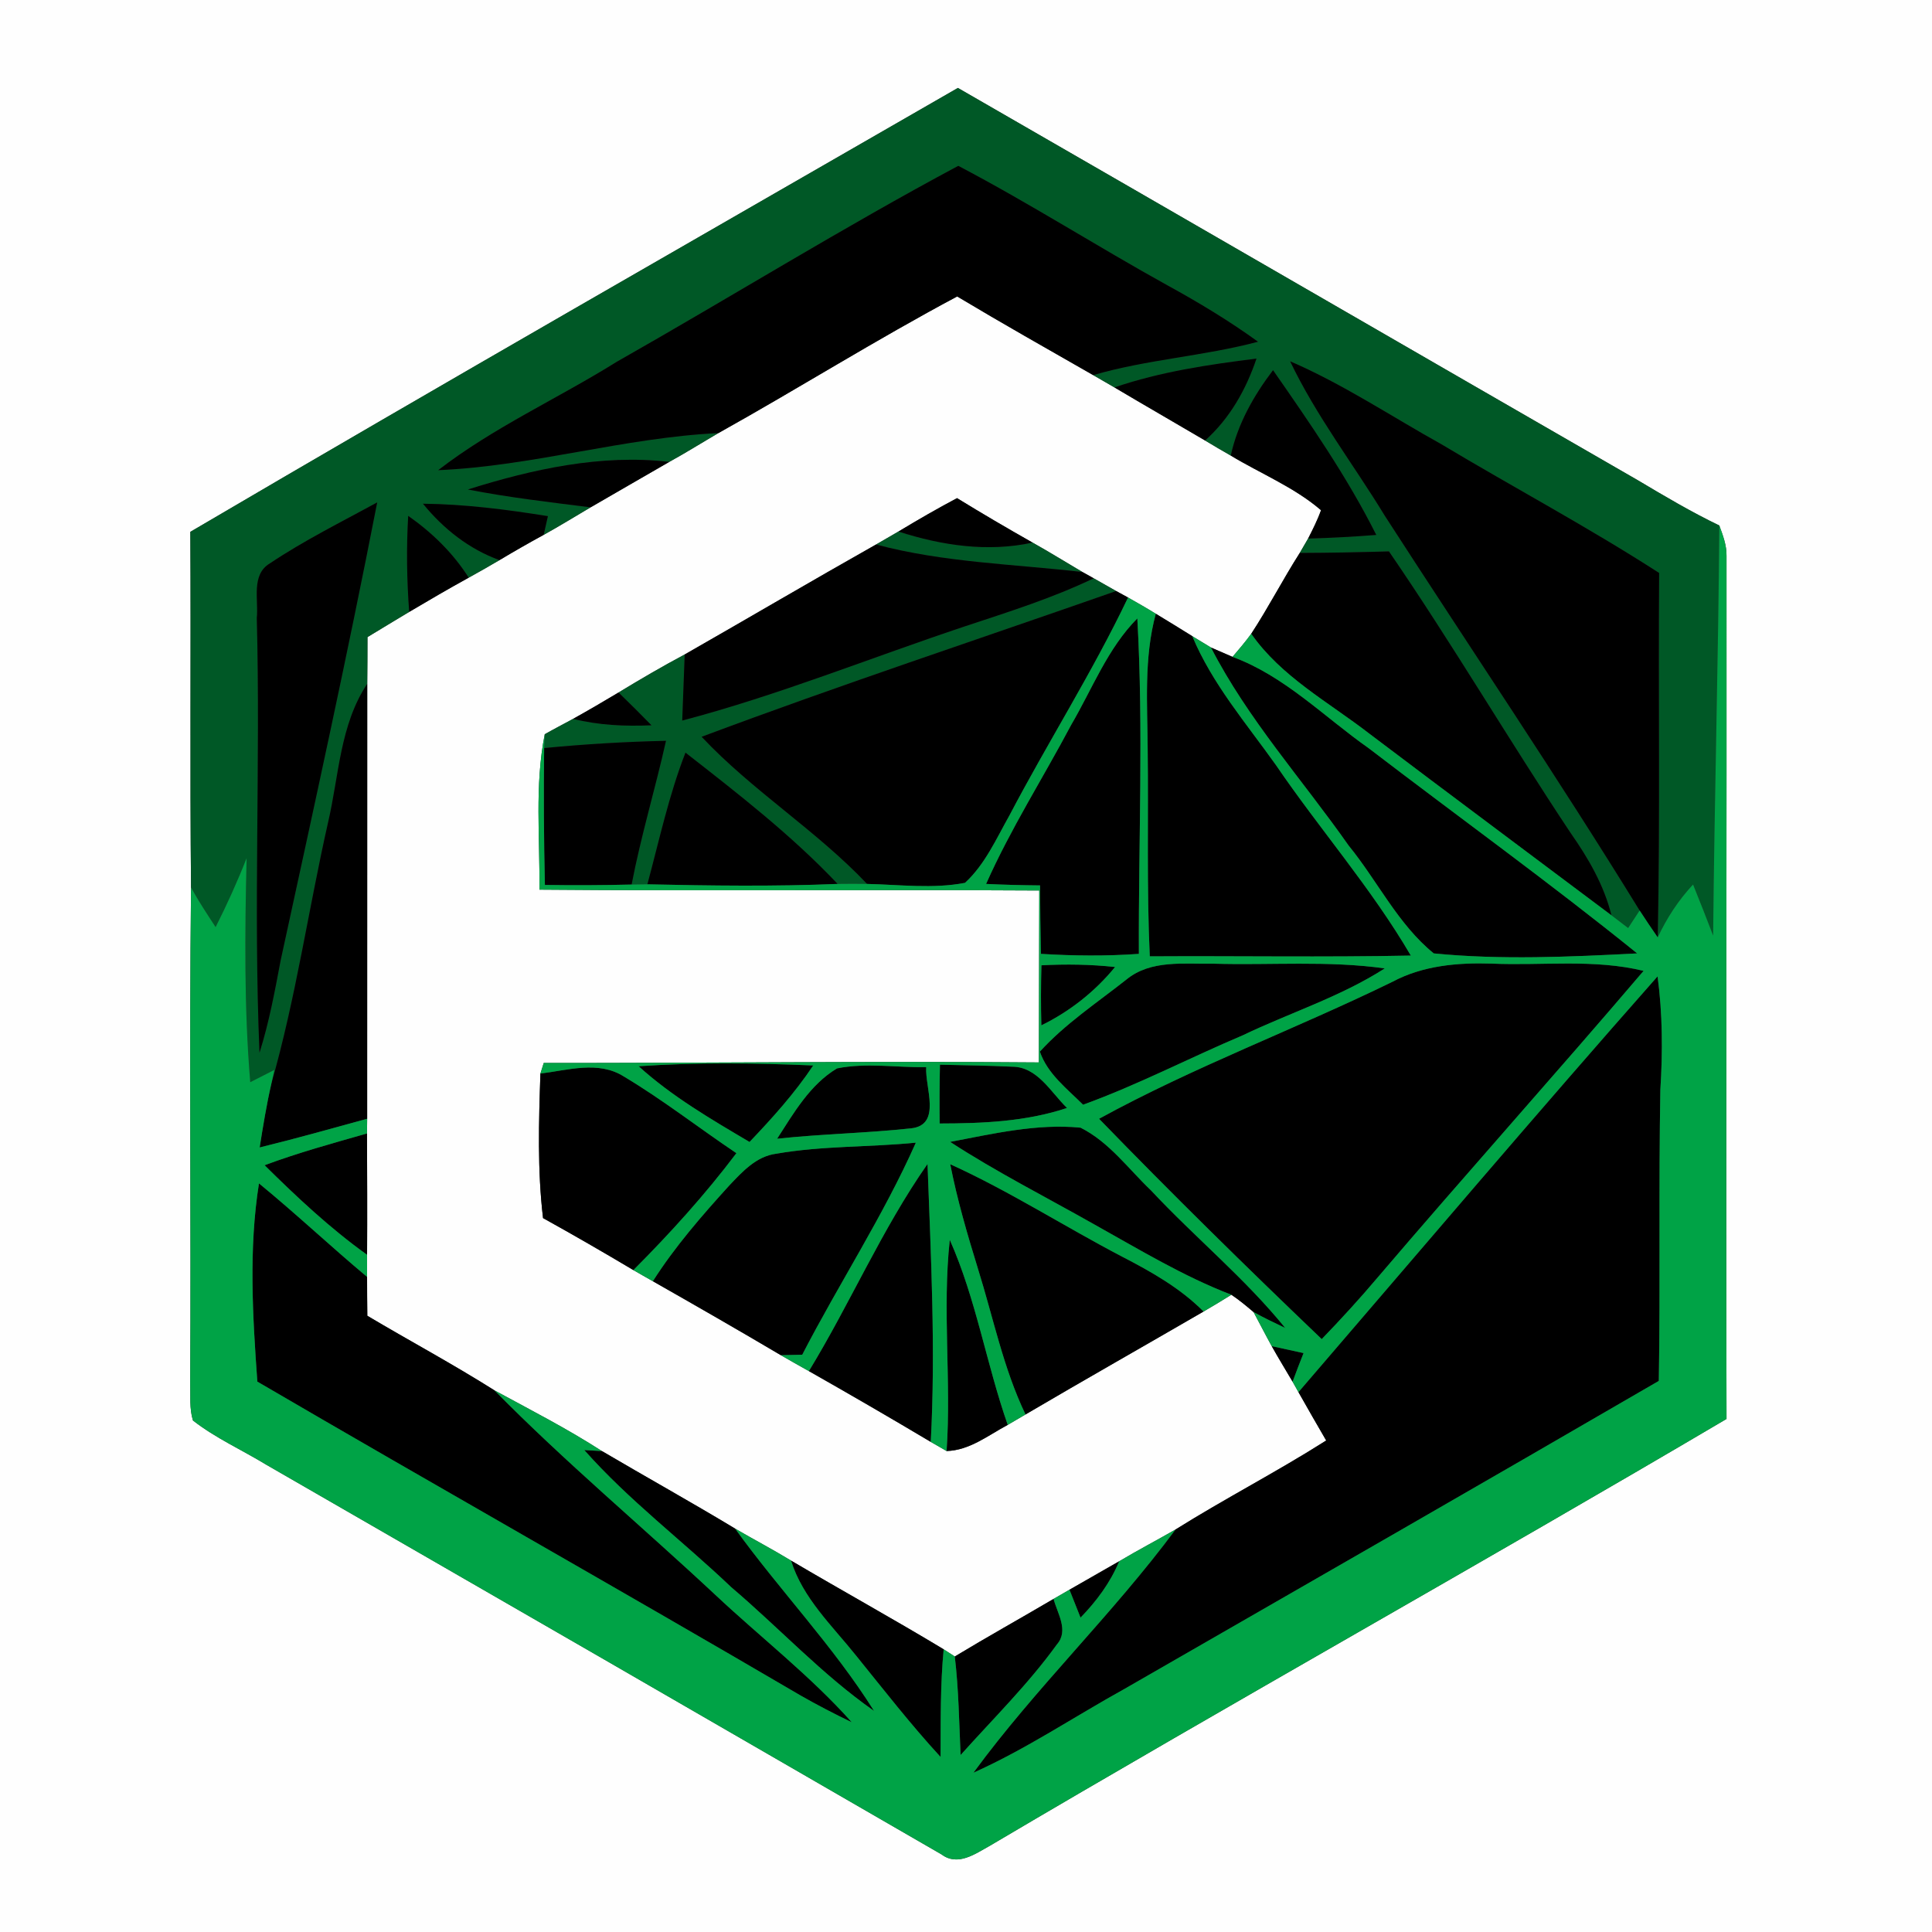 <?xml version="1.0" encoding="UTF-8" ?>
<!DOCTYPE svg PUBLIC "-//W3C//DTD SVG 1.1//EN" "http://www.w3.org/Graphics/SVG/1.1/DTD/svg11.dtd">
<svg width="250pt" height="250pt" viewBox="0 0 250 250" version="1.1" xmlns="http://www.w3.org/2000/svg">
<rect x="0" y="0" width="250" height="250" fill="#333333" stroke="none"/>
<g id="#fefefeff">
<path fill="#fefefe" opacity="1.00" d=" M 0.00 0.00 L 250.00 0.00 L 250.00 250.00 L 0.00 250.00 L 0.00 0.00 M 24.63 68.82 C 24.72 84.17 24.57 99.51 24.72 114.85 C 24.48 136.24 24.74 157.64 24.61 179.03 C 24.67 180.62 24.49 182.27 24.97 183.81 C 27.89 186.09 31.30 187.61 34.45 189.53 C 63.60 206.31 92.74 223.13 121.85 239.97 C 123.94 241.53 126.19 239.89 128.07 238.85 C 159.69 220.16 191.78 202.27 223.41 183.61 C 223.33 146.39 223.44 109.17 223.41 71.94 C 223.44 70.56 222.94 69.27 222.48 68.00 C 218.86 66.26 215.40 64.21 211.96 62.16 C 182.61 45.26 153.30 28.28 123.95 11.38 C 90.82 30.47 57.61 49.45 24.63 68.82 Z" />
<path fill="#fefefe" opacity="1.00" d=" M 92.96 56.04 C 103.32 50.26 113.38 43.94 123.86 38.36 C 129.67 41.84 135.57 45.17 141.46 48.54 C 142.38 49.07 143.29 49.60 144.21 50.13 C 148.11 52.45 152.04 54.70 155.94 57.00 C 157.04 57.66 158.14 58.32 159.26 58.95 C 163.15 61.30 167.48 63.04 170.94 66.02 C 170.49 67.29 169.88 68.49 169.27 69.69 C 169.00 70.15 168.46 71.08 168.19 71.55 C 166.00 74.98 164.14 78.61 161.91 82.01 C 161.15 83.05 160.32 84.03 159.49 85.00 C 158.79 84.70 157.40 84.09 156.70 83.79 C 155.89 83.30 155.09 82.81 154.28 82.32 C 152.71 81.35 151.14 80.37 149.56 79.42 C 148.38 78.69 147.17 78.00 145.97 77.32 C 145.58 77.11 144.81 76.69 144.43 76.48 C 143.45 75.93 142.49 75.38 141.52 74.83 C 141.16 74.63 140.43 74.22 140.07 74.02 C 137.91 72.75 135.79 71.43 133.61 70.21 C 130.32 68.35 127.06 66.44 123.84 64.46 C 121.27 65.82 118.75 67.28 116.26 68.78 C 115.29 69.34 114.33 69.90 113.36 70.46 C 105.07 75.14 96.86 79.97 88.60 84.69 C 85.69 86.24 82.85 87.90 80.04 89.61 C 78.10 90.77 76.14 91.92 74.16 93.02 C 72.94 93.69 71.70 94.32 70.49 95.01 C 69.17 101.63 69.88 108.42 69.80 115.12 C 91.36 115.31 112.92 115.10 134.48 115.23 C 134.47 122.64 134.44 130.06 134.43 137.48 C 113.06 137.30 91.73 137.56 70.36 137.55 C 70.25 137.90 70.04 138.58 69.93 138.92 C 69.72 145.15 69.53 151.42 70.27 157.62 C 74.20 159.80 78.10 162.05 81.96 164.35 C 82.79 164.84 83.64 165.30 84.48 165.79 C 90.02 168.94 95.55 172.11 101.04 175.36 C 102.24 176.06 103.46 176.74 104.67 177.42 C 109.96 180.42 115.22 183.47 120.44 186.58 C 120.95 186.88 121.97 187.47 122.49 187.76 C 125.47 187.68 127.88 185.72 130.40 184.38 C 131.17 183.93 131.93 183.48 132.70 183.03 C 140.35 178.53 148.07 174.16 155.74 169.71 C 156.95 169.01 158.15 168.28 159.34 167.54 C 160.35 168.21 161.28 168.99 162.21 169.78 C 163.00 171.24 163.75 172.73 164.56 174.19 C 165.43 175.74 166.36 177.26 167.26 178.79 C 167.45 179.13 167.83 179.80 168.02 180.14 C 169.20 182.23 170.40 184.32 171.61 186.40 C 165.24 190.45 158.51 193.91 152.11 197.92 C 149.69 199.31 147.22 200.60 144.82 202.03 C 142.68 203.26 140.54 204.49 138.39 205.71 C 137.70 206.10 137.01 206.50 136.33 206.90 C 132.08 209.40 127.77 211.80 123.55 214.35 C 123.19 214.12 122.47 213.65 122.11 213.42 C 115.59 209.49 108.92 205.81 102.36 201.94 C 99.98 200.49 97.52 199.20 95.12 197.80 C 89.43 194.37 83.62 191.14 77.89 187.77 C 73.41 184.88 68.66 182.45 63.98 179.91 C 58.60 176.51 53.00 173.51 47.53 170.26 C 47.51 168.58 47.50 166.91 47.50 165.23 C 47.50 164.52 47.50 163.09 47.50 162.37 C 47.53 157.14 47.51 151.90 47.49 146.67 C 47.50 146.20 47.51 145.25 47.51 144.77 C 47.51 126.01 47.51 107.24 47.52 88.48 C 47.54 86.47 47.55 84.45 47.55 82.44 C 49.35 81.35 51.14 80.26 52.95 79.18 C 55.50 77.67 58.05 76.18 60.65 74.75 C 61.98 74.01 63.32 73.26 64.63 72.48 C 66.52 71.35 68.42 70.26 70.35 69.21 C 72.41 68.07 74.40 66.84 76.42 65.65 C 79.82 63.70 83.20 61.71 86.60 59.77 C 88.75 58.59 90.83 57.28 92.96 56.04 Z" />
</g>
<g id="#005826ff">
<path fill="#005826" opacity="1.00" d=" M 24.63 68.82 C 57.61 49.45 90.82 30.47 123.95 11.38 C 153.30 28.28 182.61 45.26 211.96 62.16 C 215.40 64.21 218.86 66.26 222.48 68.00 C 222.35 85.69 221.84 103.38 221.68 121.07 C 220.83 118.86 219.97 116.65 219.08 114.46 C 217.19 116.48 215.69 118.79 214.51 121.30 C 214.83 105.59 214.57 89.86 214.69 74.14 C 205.53 68.23 195.89 63.10 186.54 57.50 C 180.03 53.88 173.80 49.71 166.94 46.75 C 170.32 53.83 175.13 60.07 179.20 66.75 C 190.19 83.77 201.55 100.56 212.17 117.82 C 211.80 118.39 211.05 119.53 210.68 120.09 C 209.96 119.53 209.23 118.99 208.52 118.44 C 207.56 114.54 205.52 111.04 203.24 107.79 C 195.23 95.75 187.91 83.27 179.73 71.35 C 175.88 71.46 172.04 71.54 168.19 71.55 C 168.46 71.08 169.00 70.15 169.27 69.69 C 172.21 69.61 175.15 69.45 178.09 69.22 C 174.32 61.71 169.52 54.78 164.73 47.90 C 162.22 51.20 160.15 54.87 159.26 58.95 C 158.14 58.32 157.04 57.66 155.94 57.00 C 159.13 54.15 161.24 50.41 162.59 46.40 C 156.38 47.18 150.15 48.10 144.21 50.13 C 143.29 49.60 142.38 49.07 141.46 48.54 C 148.45 46.50 155.76 46.09 162.79 44.22 C 159.06 41.52 155.11 39.14 151.08 36.93 C 141.98 31.90 133.21 26.29 124.00 21.46 C 109.02 29.47 94.58 38.44 79.80 46.82 C 72.16 51.59 63.85 55.31 56.70 60.84 C 68.92 60.32 80.73 56.63 92.96 56.04 C 90.83 57.28 88.75 58.59 86.60 59.77 C 77.83 58.74 68.89 60.71 60.54 63.34 C 65.80 64.37 71.12 64.98 76.42 65.65 C 74.40 66.84 72.41 68.07 70.35 69.21 C 70.49 68.60 70.76 67.40 70.90 66.79 C 65.55 65.93 60.16 65.24 54.73 65.18 C 57.36 68.41 60.68 71.05 64.63 72.48 C 63.32 73.26 61.98 74.01 60.65 74.75 C 58.63 71.56 55.90 68.91 52.82 66.75 C 52.58 70.89 52.64 75.04 52.95 79.18 C 51.14 80.26 49.35 81.35 47.55 82.44 C 47.55 84.45 47.54 86.47 47.52 88.48 C 43.97 93.82 43.87 100.38 42.45 106.43 C 39.91 117.67 38.29 129.11 35.12 140.20 C 35.21 139.77 35.40 138.89 35.50 138.45 C 34.46 138.98 33.42 139.51 32.38 140.04 C 31.58 130.40 31.68 120.71 31.91 111.05 C 30.72 114.08 29.37 117.06 27.90 119.97 C 26.80 118.29 25.69 116.61 24.72 114.85 C 24.57 99.51 24.72 84.17 24.63 68.82 M 34.91 72.91 C 32.46 74.37 33.48 77.63 33.23 79.97 C 33.72 98.72 32.78 117.49 33.58 136.22 C 34.82 132.31 35.56 128.27 36.32 124.25 C 40.61 104.53 44.95 84.82 48.81 65.01 C 44.14 67.56 39.34 69.94 34.91 72.91 Z" />
<path fill="#005826" opacity="1.00" d=" M 113.36 70.46 C 114.33 69.90 115.29 69.34 116.26 68.78 C 121.84 70.58 127.80 71.48 133.61 70.21 C 135.79 71.43 137.91 72.75 140.07 74.02 C 131.15 72.99 122.09 72.79 113.36 70.46 Z" />
<path fill="#005826" opacity="1.00" d=" M 141.52 74.83 C 142.49 75.38 143.45 75.93 144.43 76.48 C 126.55 82.74 108.54 88.69 90.79 95.34 C 97.35 102.33 105.61 107.42 112.20 114.38 C 110.93 114.36 109.66 114.36 108.39 114.38 C 102.42 108.07 95.53 102.72 88.70 97.39 C 86.55 102.91 85.31 108.72 83.77 114.43 C 83.26 114.44 82.24 114.45 81.73 114.46 C 82.93 108.19 84.79 102.08 86.18 95.86 C 80.91 95.98 75.65 96.29 70.41 96.80 C 70.43 96.35 70.47 95.45 70.49 95.01 C 71.70 94.32 72.94 93.69 74.16 93.02 C 77.47 93.85 80.90 94.00 84.30 93.85 C 82.90 92.41 81.48 91.01 80.04 89.61 C 82.85 87.90 85.69 86.24 88.60 84.69 C 88.49 87.54 88.38 90.39 88.28 93.24 C 100.73 89.96 112.70 85.10 124.91 81.03 C 130.52 79.17 136.18 77.40 141.52 74.83 Z" />
</g>
<g id="#000000ff">
<path fill="#000000" opacity="1.00" d=" M 79.80 46.82 C 94.58 38.44 109.02 29.47 124.00 21.46 C 133.21 26.29 141.98 31.90 151.08 36.93 C 155.11 39.14 159.06 41.52 162.79 44.22 C 155.76 46.09 148.45 46.50 141.46 48.54 C 135.57 45.17 129.67 41.84 123.86 38.36 C 113.38 43.94 103.32 50.26 92.96 56.04 C 80.73 56.63 68.92 60.32 56.70 60.84 C 63.85 55.31 72.16 51.59 79.80 46.82 Z" />
<path fill="#000000" opacity="1.00" d=" M 144.21 50.13 C 150.15 48.10 156.38 47.18 162.59 46.40 C 161.24 50.41 159.13 54.15 155.94 57.00 C 152.04 54.70 148.11 52.45 144.21 50.13 Z" />
<path fill="#000000" opacity="1.00" d=" M 166.94 46.75 C 173.80 49.71 180.03 53.88 186.54 57.50 C 195.89 63.10 205.53 68.23 214.69 74.14 C 214.57 89.86 214.83 105.59 214.51 121.30 C 213.71 120.15 212.93 118.99 212.17 117.82 C 201.55 100.56 190.19 83.77 179.20 66.75 C 175.13 60.07 170.32 53.83 166.94 46.75 Z" />
<path fill="#000000" opacity="1.00" d=" M 159.26 58.95 C 160.15 54.87 162.22 51.20 164.73 47.90 C 169.52 54.78 174.32 61.71 178.09 69.22 C 175.15 69.45 172.21 69.61 169.27 69.69 C 169.88 68.49 170.49 67.29 170.94 66.02 C 167.48 63.04 163.15 61.30 159.26 58.95 Z" />
<path fill="#000000" opacity="1.00" d=" M 60.54 63.34 C 68.89 60.71 77.83 58.74 86.60 59.77 C 83.20 61.71 79.82 63.70 76.42 65.65 C 71.12 64.98 65.80 64.37 60.54 63.34 Z" />
<path fill="#000000" opacity="1.00" d=" M 34.91 72.91 C 39.34 69.94 44.14 67.56 48.81 65.01 C 44.95 84.82 40.61 104.53 36.32 124.25 C 35.56 128.27 34.82 132.31 33.58 136.22 C 32.78 117.49 33.72 98.72 33.23 79.97 C 33.48 77.63 32.46 74.37 34.91 72.91 Z" />
<path fill="#000000" opacity="1.00" d=" M 54.73 65.18 C 60.16 65.24 65.55 65.93 70.90 66.79 C 70.76 67.40 70.49 68.60 70.35 69.21 C 68.42 70.26 66.52 71.35 64.63 72.48 C 60.68 71.05 57.36 68.41 54.73 65.18 Z" />
<path fill="#000000" opacity="1.00" d=" M 116.26 68.78 C 118.75 67.28 121.27 65.82 123.84 64.46 C 127.06 66.44 130.32 68.35 133.61 70.21 C 127.80 71.48 121.84 70.58 116.26 68.78 Z" />
<path fill="#000000" opacity="1.00" d=" M 52.82 66.75 C 55.90 68.91 58.63 71.56 60.65 74.75 C 58.05 76.18 55.50 77.67 52.95 79.18 C 52.64 75.04 52.58 70.89 52.82 66.75 Z" />
<path fill="#000000" opacity="1.00" d=" M 88.60 84.69 C 96.86 79.97 105.07 75.14 113.36 70.46 C 122.09 72.79 131.15 72.99 140.07 74.02 C 140.43 74.22 141.16 74.63 141.52 74.83 C 136.18 77.40 130.52 79.17 124.91 81.03 C 112.70 85.10 100.73 89.96 88.28 93.24 C 88.38 90.39 88.49 87.54 88.60 84.69 Z" />
<path fill="#000000" opacity="1.00" d=" M 168.19 71.55 C 172.04 71.54 175.88 71.46 179.73 71.35 C 187.91 83.27 195.23 95.75 203.24 107.79 C 205.52 111.04 207.56 114.54 208.52 118.44 C 198.07 110.59 187.58 102.79 177.16 94.91 C 171.90 90.84 165.80 87.58 161.91 82.01 C 164.14 78.61 166.00 74.98 168.19 71.55 Z" />
<path fill="#000000" opacity="1.00" d=" M 90.79 95.34 C 108.54 88.69 126.55 82.74 144.43 76.48 C 144.81 76.69 145.58 77.11 145.97 77.32 C 141.36 86.99 135.60 96.03 130.63 105.50 C 128.92 108.53 127.47 111.85 124.87 114.24 C 120.69 115.04 116.41 114.47 112.20 114.38 C 105.61 107.42 97.35 102.33 90.79 95.34 Z" />
<path fill="#000000" opacity="1.00" d=" M 148.51 96.99 C 148.48 91.12 148.00 85.15 149.56 79.42 C 151.14 80.37 152.71 81.35 154.28 82.32 C 156.86 88.49 161.26 93.59 165.10 98.99 C 170.77 107.31 177.47 114.94 182.56 123.65 C 171.30 123.88 160.04 123.68 148.78 123.75 C 148.37 114.84 148.62 105.91 148.51 96.99 Z" />
<path fill="#000000" opacity="1.00" d=" M 138.61 93.80 C 141.34 89.14 143.31 83.92 147.17 80.02 C 147.98 94.46 147.31 108.96 147.37 123.43 C 143.15 123.73 138.92 123.69 134.70 123.43 C 134.63 120.47 134.60 117.52 134.58 114.57 C 132.25 114.55 129.92 114.49 127.60 114.38 C 130.76 107.26 134.97 100.67 138.61 93.80 Z" />
<path fill="#000000" opacity="1.00" d=" M 156.70 83.79 C 157.40 84.09 158.79 84.70 159.49 85.00 C 166.24 87.48 171.33 92.76 177.11 96.82 C 188.68 105.68 200.52 114.21 211.85 123.37 C 203.10 123.82 194.25 124.23 185.53 123.37 C 180.89 119.60 178.25 113.99 174.51 109.41 C 168.54 100.90 161.47 93.08 156.70 83.79 Z" />
<path fill="#000000" opacity="1.00" d=" M 42.45 106.43 C 43.87 100.38 43.97 93.82 47.52 88.48 C 47.51 107.24 47.51 126.01 47.51 144.77 C 42.88 146.04 38.26 147.34 33.60 148.48 C 34.04 145.71 34.49 142.94 35.12 140.20 C 38.29 129.11 39.91 117.67 42.45 106.43 Z" />
<path fill="#000000" opacity="1.00" d=" M 74.16 93.02 C 76.14 91.92 78.10 90.77 80.04 89.61 C 81.48 91.01 82.90 92.41 84.30 93.85 C 80.90 94.00 77.47 93.85 74.16 93.02 Z" />
<path fill="#000000" opacity="1.00" d=" M 70.41 96.80 C 75.65 96.29 80.91 95.98 86.18 95.86 C 84.79 102.08 82.93 108.19 81.73 114.46 C 77.99 114.55 74.25 114.57 70.51 114.51 C 70.37 108.61 70.34 102.70 70.41 96.80 Z" />
<path fill="#000000" opacity="1.00" d=" M 83.77 114.43 C 85.31 108.72 86.55 102.91 88.70 97.39 C 95.53 102.72 102.42 108.07 108.39 114.38 C 100.19 114.72 91.98 114.61 83.77 114.43 Z" />
<path fill="#000000" opacity="1.00" d=" M 134.76 124.91 C 137.94 124.74 141.13 124.79 144.29 125.13 C 141.69 128.31 138.43 130.88 134.75 132.68 C 134.68 130.09 134.69 127.50 134.76 124.91 Z" />
<path fill="#000000" opacity="1.00" d=" M 145.76 126.75 C 148.91 124.16 153.22 124.77 157.01 124.70 C 164.40 124.92 171.83 124.28 179.19 125.31 C 173.46 128.99 166.92 131.04 160.81 133.97 C 153.89 136.90 147.22 140.39 140.15 142.95 C 138.07 140.87 135.55 138.97 134.56 136.08 C 137.84 132.47 141.95 129.76 145.76 126.75 Z" />
<path fill="#000000" opacity="1.00" d=" M 180.19 127.04 C 184.12 124.94 188.62 124.55 193.00 124.69 C 199.56 124.98 206.24 124.06 212.68 125.63 C 201.33 138.95 189.64 151.97 178.28 165.29 C 175.96 168.04 173.53 170.69 171.03 173.28 C 161.27 163.95 151.62 154.47 142.22 144.77 C 154.47 138.05 167.64 133.17 180.19 127.04 Z" />
<path fill="#000000" opacity="1.00" d=" M 168.02 180.14 C 183.47 162.18 198.80 144.10 214.49 126.34 C 215.14 131.20 215.16 136.11 214.85 141.00 C 214.62 153.56 214.86 166.12 214.65 178.69 C 191.66 192.04 168.60 205.27 145.55 218.52 C 139.01 222.14 132.79 226.33 125.96 229.39 C 134.03 218.38 143.98 208.89 152.11 197.92 C 158.51 193.91 165.24 190.45 171.61 186.40 C 170.40 184.32 169.20 182.23 168.02 180.14 Z" />
<path fill="#000000" opacity="1.00" d=" M 69.93 138.92 C 73.47 138.49 77.43 137.22 80.71 139.29 C 85.76 142.30 90.40 145.94 95.29 149.22 C 91.24 154.59 86.71 159.59 81.96 164.35 C 78.10 162.05 74.20 159.80 70.27 157.62 C 69.53 151.42 69.72 145.15 69.93 138.92 Z" />
<path fill="#000000" opacity="1.00" d=" M 82.64 137.97 C 90.16 137.45 97.70 137.55 105.23 137.87 C 102.84 141.46 99.95 144.66 96.99 147.77 C 92.00 144.82 86.95 141.88 82.64 137.97 Z" />
<path fill="#000000" opacity="1.00" d=" M 108.31 138.25 C 112.07 137.49 116.02 138.15 119.85 138.09 C 119.68 140.72 121.90 145.59 117.87 146.01 C 112.12 146.63 106.31 146.73 100.56 147.35 C 102.71 144.02 104.82 140.34 108.31 138.25 Z" />
<path fill="#000000" opacity="1.00" d=" M 121.63 137.77 C 124.74 137.85 127.86 137.88 130.98 138.03 C 134.25 138.04 135.99 141.36 138.07 143.37 C 132.77 145.14 127.13 145.37 121.59 145.38 C 121.56 142.84 121.57 140.31 121.63 137.77 Z" />
<path fill="#000000" opacity="1.00" d=" M 122.95 147.76 C 128.49 146.71 134.16 145.37 139.82 145.92 C 143.52 147.77 146.01 151.25 148.95 154.05 C 154.61 160.11 161.08 165.39 166.31 171.84 C 164.93 171.18 163.54 170.52 162.21 169.78 C 161.28 168.99 160.35 168.21 159.34 167.54 C 153.11 165.15 147.40 161.67 141.60 158.44 C 135.37 154.91 128.96 151.67 122.95 147.76 Z" />
<path fill="#000000" opacity="1.00" d=" M 34.24 150.78 C 38.58 149.16 43.05 147.94 47.49 146.67 C 47.51 151.90 47.53 157.14 47.50 162.37 C 42.72 158.95 38.42 154.91 34.24 150.78 Z" />
<path fill="#000000" opacity="1.00" d=" M 100.45 149.29 C 106.41 148.25 112.50 148.46 118.51 147.86 C 114.29 157.36 108.57 166.08 103.81 175.30 C 103.12 175.32 101.73 175.35 101.04 175.36 C 95.55 172.11 90.02 168.94 84.48 165.79 C 87.32 161.33 90.81 157.32 94.36 153.41 C 96.05 151.63 97.86 149.62 100.45 149.29 Z" />
<path fill="#000000" opacity="1.00" d=" M 104.67 177.42 C 110.03 168.63 114.10 159.08 120.02 150.62 C 120.46 162.59 121.08 174.61 120.44 186.58 C 115.22 183.47 109.96 180.42 104.67 177.42 Z" />
<path fill="#000000" opacity="1.00" d=" M 122.96 150.65 C 130.64 154.14 137.75 158.72 145.22 162.62 C 148.99 164.57 152.73 166.68 155.74 169.71 C 148.07 174.16 140.35 178.53 132.70 183.03 C 129.83 177.05 128.53 170.51 126.56 164.22 C 125.18 159.74 123.86 155.24 122.96 150.65 Z" />
<path fill="#000000" opacity="1.00" d=" M 33.30 178.78 C 32.69 170.25 32.17 161.62 33.51 153.13 C 38.28 157.04 42.77 161.27 47.50 165.23 C 47.50 166.91 47.51 168.58 47.53 170.26 C 53.00 173.51 58.60 176.51 63.98 179.91 C 73.09 189.17 83.08 197.51 92.57 206.38 C 98.44 211.89 104.85 216.84 110.22 222.86 C 107.96 221.77 105.73 220.62 103.55 219.37 C 80.21 205.70 56.65 192.42 33.30 178.78 Z" />
<path fill="#000000" opacity="1.00" d=" M 122.90 160.43 C 126.31 168.10 127.63 176.47 130.40 184.38 C 127.88 185.72 125.47 187.68 122.49 187.76 C 123.11 178.65 121.92 169.51 122.90 160.43 Z" />
<path fill="#000000" opacity="1.00" d=" M 164.56 174.19 C 165.93 174.48 167.31 174.79 168.68 175.09 C 168.19 176.32 167.72 177.55 167.26 178.79 C 166.36 177.26 165.43 175.74 164.56 174.19 Z" />
<path fill="#000000" opacity="1.00" d=" M 75.61 187.64 C 76.18 187.67 77.32 187.74 77.89 187.77 C 83.62 191.14 89.43 194.37 95.12 197.80 C 100.91 205.82 107.83 213.00 113.10 221.39 C 106.40 216.71 100.84 210.66 94.62 205.38 C 88.35 199.40 81.37 194.15 75.61 187.64 Z" />
<path fill="#000000" opacity="1.00" d=" M 102.36 201.94 C 108.92 205.81 115.59 209.49 122.11 213.42 C 121.67 218.05 121.73 222.70 121.71 227.35 C 117.85 223.16 114.36 218.66 110.78 214.24 C 107.68 210.36 103.88 206.81 102.36 201.94 Z" />
<path fill="#000000" opacity="1.00" d=" M 138.39 205.71 C 140.54 204.49 142.68 203.26 144.82 202.03 C 143.68 204.79 141.89 207.19 139.82 209.32 C 139.46 208.41 138.75 206.61 138.39 205.71 Z" />
<path fill="#000000" opacity="1.00" d=" M 123.55 214.35 C 127.77 211.80 132.08 209.40 136.33 206.90 C 136.83 208.79 138.33 210.99 136.77 212.78 C 133.06 217.92 128.52 222.39 124.30 227.10 C 124.11 222.85 124.05 218.58 123.55 214.35 Z" />
</g>
<g id="#00a346ff">
<path fill="#00a346" opacity="1.00" d=" M 222.48 68.00 C 222.94 69.27 223.44 70.56 223.41 71.94 C 223.44 109.17 223.33 146.39 223.41 183.61 C 191.78 202.27 159.69 220.16 128.07 238.85 C 126.19 239.89 123.94 241.53 121.85 239.97 C 92.74 223.13 63.60 206.31 34.45 189.53 C 31.30 187.61 27.89 186.09 24.97 183.81 C 24.49 182.27 24.67 180.62 24.61 179.03 C 24.74 157.64 24.48 136.24 24.72 114.85 C 25.69 116.61 26.80 118.29 27.90 119.97 C 29.37 117.06 30.72 114.08 31.91 111.05 C 31.68 120.71 31.58 130.40 32.38 140.04 C 33.42 139.51 34.46 138.98 35.50 138.45 C 35.40 138.89 35.21 139.77 35.12 140.20 C 34.49 142.94 34.04 145.71 33.60 148.48 C 38.26 147.34 42.88 146.04 47.51 144.77 C 47.51 145.25 47.50 146.20 47.49 146.67 C 43.05 147.94 38.58 149.16 34.24 150.78 C 38.42 154.91 42.72 158.95 47.50 162.37 C 47.50 163.09 47.50 164.52 47.50 165.23 C 42.77 161.27 38.28 157.04 33.51 153.13 C 32.17 161.62 32.69 170.25 33.30 178.78 C 56.65 192.42 80.21 205.70 103.55 219.37 C 105.73 220.62 107.96 221.77 110.22 222.86 C 104.85 216.84 98.44 211.89 92.57 206.38 C 83.08 197.51 73.09 189.17 63.98 179.91 C 68.66 182.45 73.41 184.88 77.89 187.77 C 77.32 187.74 76.18 187.67 75.61 187.64 C 81.37 194.15 88.35 199.40 94.62 205.38 C 100.84 210.66 106.40 216.71 113.10 221.39 C 107.83 213.00 100.91 205.82 95.12 197.80 C 97.52 199.20 99.98 200.49 102.36 201.94 C 103.88 206.81 107.68 210.36 110.78 214.24 C 114.36 218.66 117.85 223.16 121.71 227.35 C 121.73 222.70 121.67 218.05 122.11 213.42 C 122.47 213.65 123.19 214.12 123.55 214.35 C 124.05 218.58 124.11 222.85 124.30 227.10 C 128.52 222.39 133.06 217.92 136.77 212.78 C 138.33 210.99 136.83 208.79 136.33 206.90 C 137.01 206.50 137.70 206.10 138.39 205.71 C 138.75 206.61 139.46 208.41 139.82 209.32 C 141.89 207.19 143.68 204.79 144.82 202.03 C 147.22 200.60 149.69 199.31 152.11 197.92 C 143.98 208.89 134.03 218.38 125.96 229.39 C 132.79 226.33 139.01 222.14 145.55 218.52 C 168.60 205.27 191.66 192.04 214.65 178.69 C 214.86 166.12 214.62 153.56 214.85 141.00 C 215.16 136.11 215.14 131.20 214.49 126.34 C 198.80 144.10 183.47 162.18 168.02 180.14 C 167.83 179.80 167.45 179.13 167.26 178.79 C 167.72 177.55 168.19 176.32 168.68 175.09 C 167.31 174.79 165.93 174.48 164.56 174.19 C 163.75 172.73 163.00 171.24 162.21 169.78 C 163.54 170.52 164.93 171.18 166.31 171.84 C 161.08 165.39 154.61 160.11 148.95 154.05 C 146.01 151.25 143.52 147.77 139.82 145.92 C 134.16 145.37 128.49 146.71 122.95 147.76 C 128.96 151.67 135.37 154.91 141.60 158.44 C 147.40 161.67 153.11 165.15 159.34 167.54 C 158.15 168.28 156.95 169.01 155.74 169.71 C 152.73 166.68 148.99 164.57 145.22 162.62 C 137.75 158.72 130.64 154.14 122.96 150.65 C 123.86 155.24 125.18 159.74 126.56 164.22 C 128.53 170.51 129.83 177.05 132.70 183.03 C 131.93 183.48 131.17 183.93 130.40 184.38 C 127.63 176.47 126.31 168.10 122.90 160.43 C 121.92 169.51 123.11 178.65 122.49 187.76 C 121.97 187.47 120.95 186.88 120.44 186.58 C 121.08 174.61 120.46 162.59 120.02 150.62 C 114.10 159.08 110.03 168.63 104.67 177.42 C 103.46 176.74 102.24 176.06 101.04 175.36 C 101.73 175.35 103.12 175.32 103.81 175.30 C 108.57 166.08 114.29 157.36 118.51 147.86 C 112.50 148.46 106.41 148.25 100.45 149.29 C 97.86 149.62 96.05 151.63 94.36 153.41 C 90.81 157.32 87.32 161.33 84.48 165.79 C 83.64 165.30 82.79 164.84 81.96 164.35 C 86.71 159.59 91.24 154.59 95.29 149.22 C 90.40 145.94 85.76 142.30 80.71 139.29 C 77.43 137.22 73.47 138.49 69.93 138.92 C 70.04 138.58 70.25 137.90 70.36 137.55 C 91.73 137.56 113.06 137.30 134.43 137.48 C 134.44 130.06 134.47 122.64 134.48 115.23 C 112.92 115.10 91.36 115.31 69.80 115.12 C 69.88 108.42 69.17 101.63 70.49 95.01 C 70.47 95.45 70.43 96.35 70.41 96.80 C 70.34 102.70 70.37 108.61 70.51 114.51 C 74.25 114.57 77.99 114.55 81.73 114.46 C 82.24 114.45 83.26 114.44 83.77 114.43 C 91.98 114.61 100.19 114.72 108.39 114.38 C 109.66 114.36 110.93 114.36 112.20 114.38 C 116.41 114.47 120.69 115.04 124.87 114.24 C 127.47 111.85 128.92 108.53 130.63 105.50 C 135.60 96.03 141.36 86.99 145.97 77.32 C 147.17 78.00 148.38 78.69 149.56 79.42 C 148.00 85.15 148.48 91.12 148.51 96.99 C 148.62 105.91 148.37 114.84 148.78 123.75 C 160.04 123.68 171.30 123.88 182.56 123.65 C 177.47 114.94 170.77 107.31 165.10 98.99 C 161.26 93.59 156.86 88.49 154.28 82.32 C 155.09 82.81 155.89 83.30 156.70 83.79 C 161.47 93.08 168.54 100.90 174.51 109.41 C 178.25 113.99 180.89 119.60 185.53 123.37 C 194.25 124.23 203.10 123.82 211.85 123.37 C 200.52 114.21 188.68 105.68 177.11 96.82 C 171.33 92.76 166.24 87.48 159.49 85.00 C 160.32 84.03 161.15 83.05 161.91 82.01 C 165.80 87.58 171.90 90.84 177.16 94.91 C 187.58 102.79 198.07 110.59 208.52 118.44 C 209.23 118.99 209.96 119.53 210.68 120.09 C 211.05 119.53 211.80 118.39 212.17 117.82 C 212.93 118.99 213.71 120.15 214.51 121.30 C 215.69 118.79 217.19 116.48 219.08 114.46 C 219.97 116.65 220.83 118.86 221.68 121.07 C 221.84 103.38 222.35 85.69 222.48 68.00 M 138.61 93.80 C 134.97 100.67 130.76 107.26 127.60 114.38 C 129.92 114.49 132.25 114.55 134.58 114.57 C 134.60 117.52 134.63 120.47 134.70 123.43 C 138.92 123.69 143.15 123.73 147.37 123.43 C 147.31 108.96 147.98 94.46 147.17 80.02 C 143.31 83.92 141.34 89.14 138.61 93.80 M 134.76 124.91 C 134.69 127.50 134.68 130.09 134.75 132.68 C 138.43 130.88 141.69 128.31 144.29 125.13 C 141.13 124.79 137.94 124.74 134.76 124.91 M 145.76 126.75 C 141.95 129.76 137.84 132.47 134.56 136.08 C 135.55 138.97 138.07 140.87 140.15 142.95 C 147.22 140.39 153.89 136.90 160.81 133.97 C 166.92 131.04 173.46 128.99 179.19 125.31 C 171.83 124.28 164.40 124.92 157.01 124.70 C 153.22 124.77 148.91 124.16 145.76 126.75 M 180.19 127.04 C 167.64 133.17 154.47 138.05 142.22 144.77 C 151.62 154.47 161.27 163.95 171.03 173.28 C 173.53 170.69 175.96 168.04 178.28 165.29 C 189.64 151.97 201.33 138.95 212.68 125.63 C 206.24 124.06 199.56 124.98 193.00 124.69 C 188.62 124.55 184.12 124.94 180.19 127.04 M 82.64 137.97 C 86.95 141.88 92.00 144.82 96.99 147.77 C 99.95 144.66 102.84 141.46 105.23 137.87 C 97.70 137.55 90.16 137.45 82.64 137.97 M 108.31 138.25 C 104.82 140.34 102.71 144.02 100.56 147.35 C 106.31 146.73 112.12 146.63 117.87 146.01 C 121.90 145.59 119.68 140.72 119.85 138.09 C 116.02 138.15 112.07 137.49 108.31 138.25 M 121.63 137.77 C 121.57 140.31 121.56 142.84 121.59 145.38 C 127.13 145.37 132.77 145.14 138.07 143.37 C 135.99 141.36 134.25 138.04 130.98 138.03 C 127.86 137.88 124.74 137.85 121.63 137.77 Z" />
</g>
</svg>
